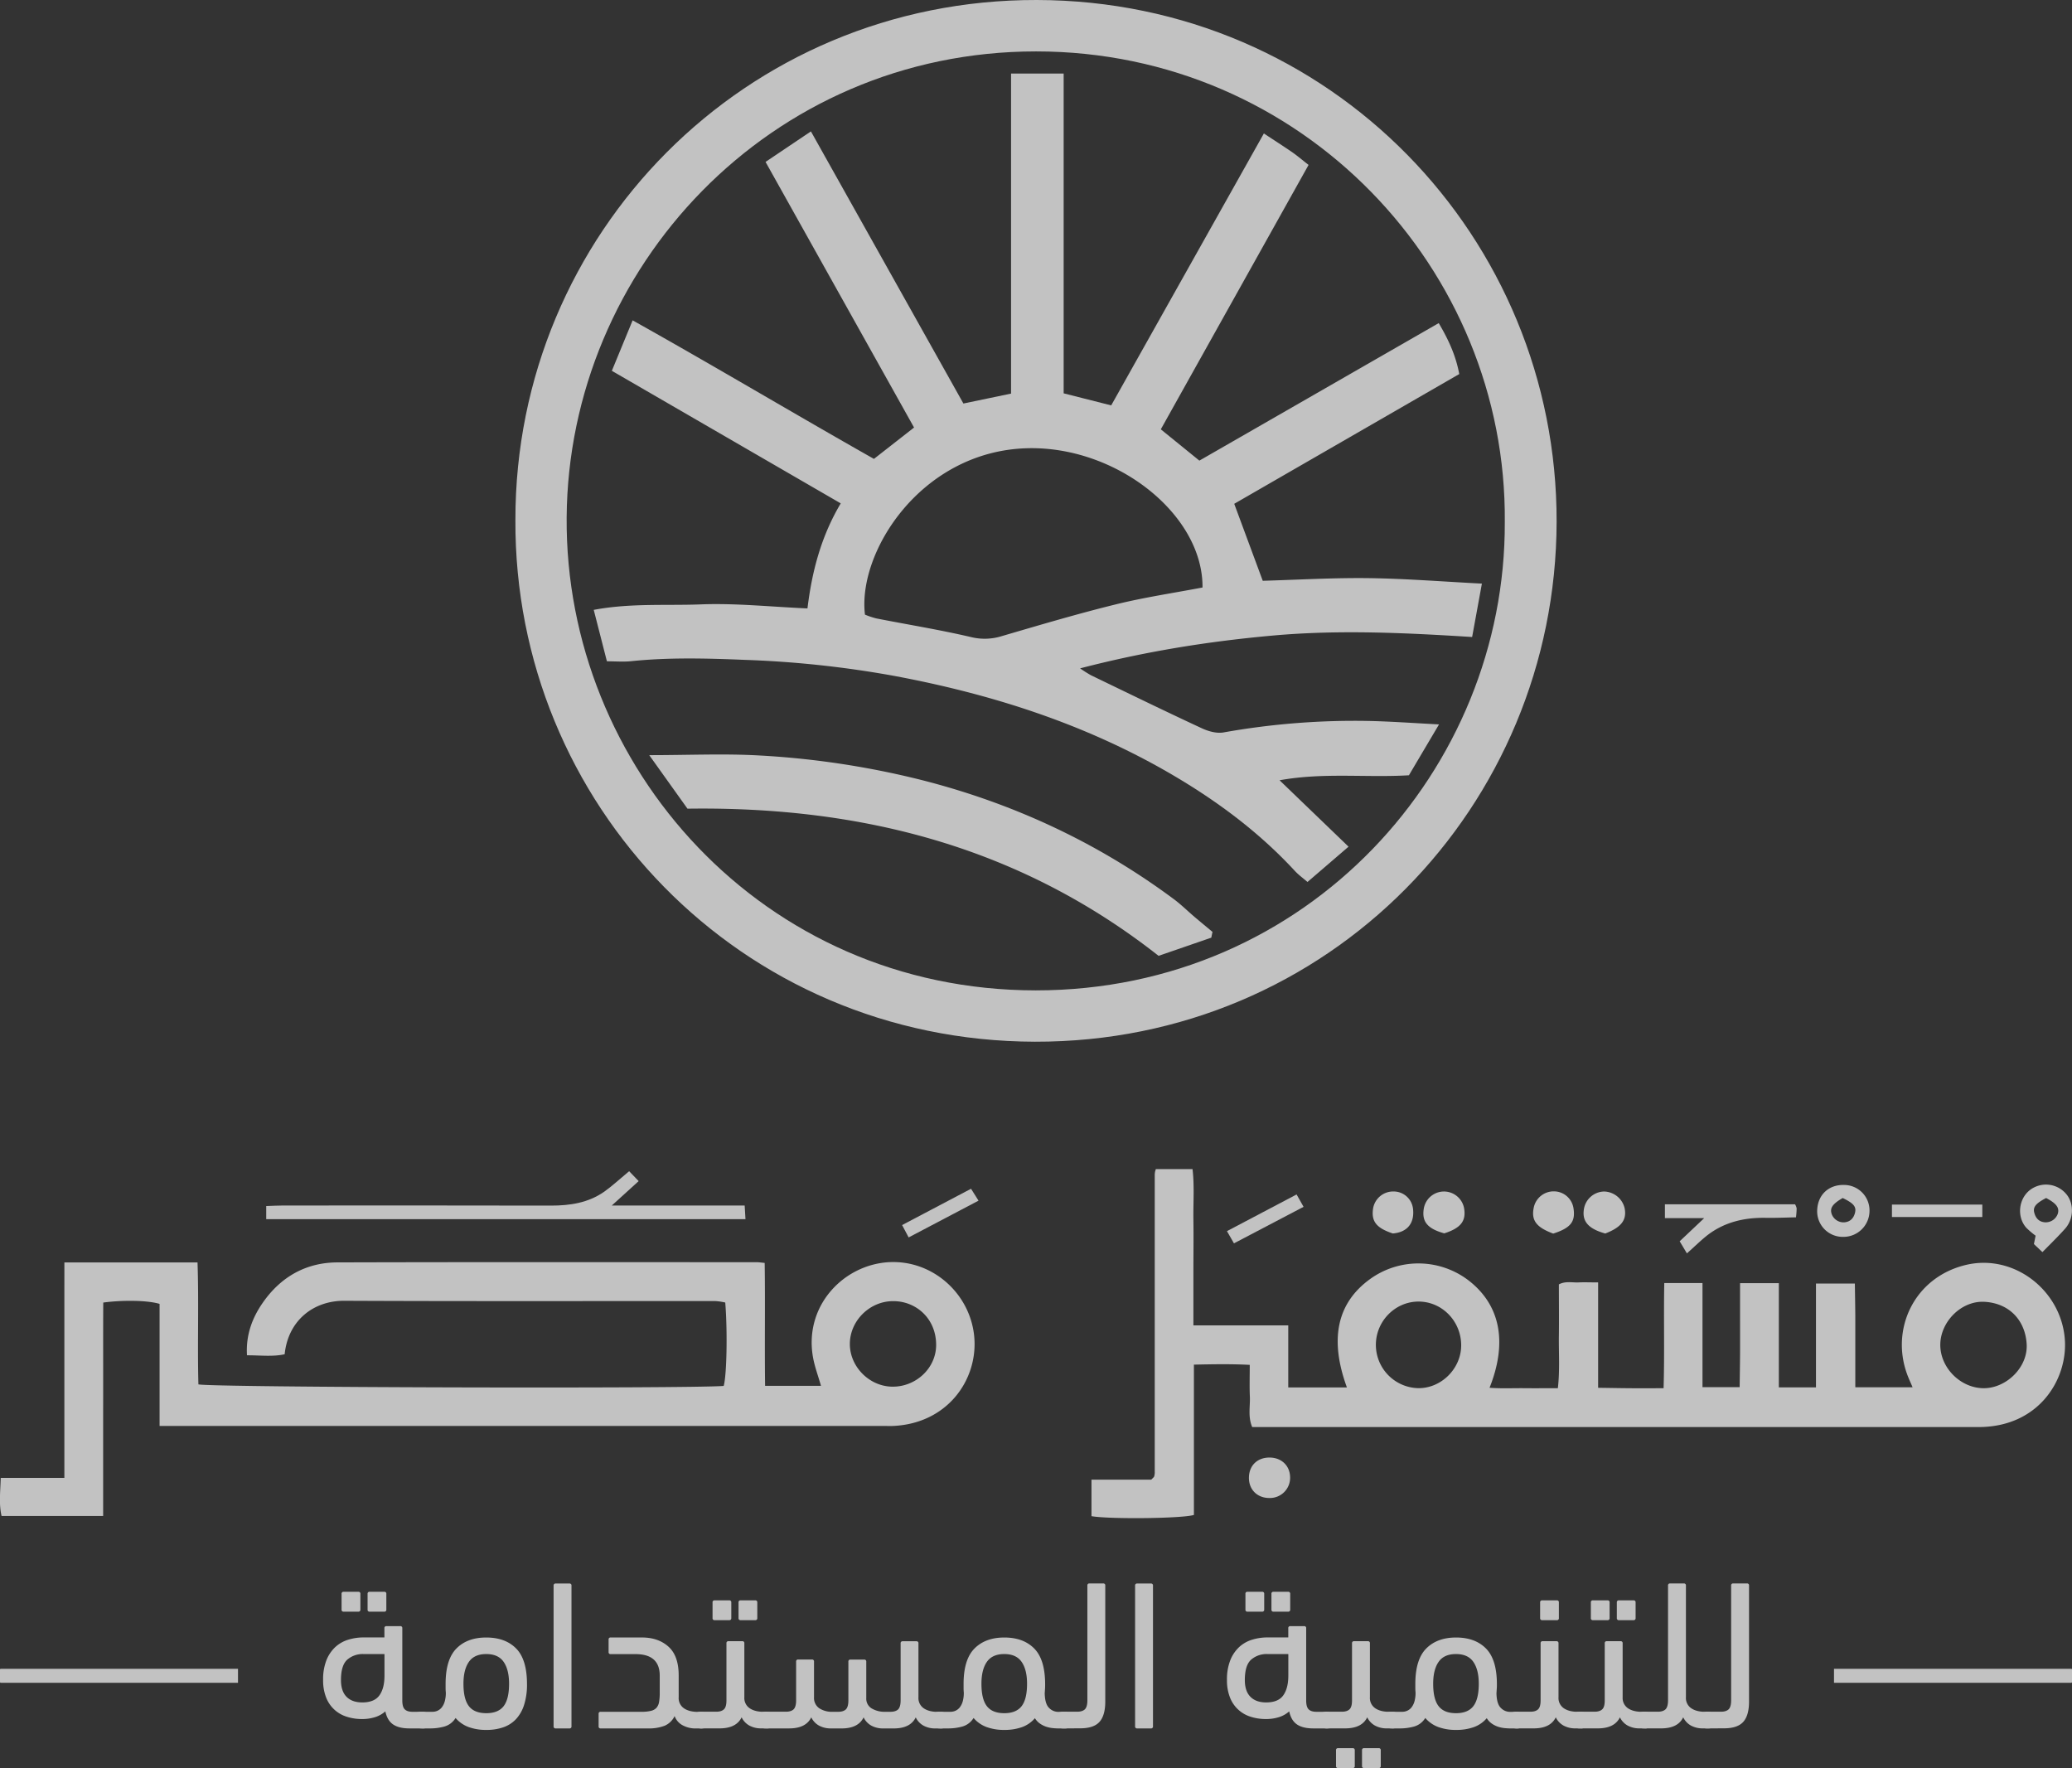 <svg viewBox="0 0 1324.44 1130.05" xmlns="http://www.w3.org/2000/svg"><rect x="0" y="0" width="1324.44" height="1130.05" fill="#333333" stroke="none"/><g fill="#ffffff" opacity="0.7"><path d="m763.16 872.2v96.06c-7.34 2.34-54.43 2.79-65.48.79v-23.34h38.2c.94-.93 1.19-1.15 1.39-1.39a2.13 2.13 0 0 0 .53-.77 15.07 15.07 0 0 0 .32-1.9 7.87 7.87 0 0 0 0-1c0-1.61 0-3.23 0-4.84q0-92.52 0-185a12.27 12.27 0 0 1 .21-1.91c.05-.32.18-.62.49-1.68h23.45c1.28 10.63.41 21.51.56 32.33.17 11.3 0 22.61 0 33.91v33.66h60.63v39.67h37.5q-17-46.51 15.07-69.48a52.78 52.78 0 0 1 63 1.31c19.97 15.65 24.68 39.31 13.1 68.38 7.52.56 14.73.19 21.91.26s14.09 0 21.76 0c1.33-11.56.51-22.45.65-33.3s0-21.9 0-33.06c4.27-2.23 8.51-1.06 12.56-1.25 3.8-.18 7.63 0 12.53 0v67.35c7.27.1 13.91.23 20.55.28s13.49 0 21.29 0c.67-22.65 0-44.75.44-67.22h24.43v66.55h23.75c.09-7.1.22-14.39.26-21.69s0-14.86 0-22.28v-22.52h24.79v66.63h23.73v-66.39h24.86c.1 6.81.24 14.07.29 21.33v22.29 22.7h36.62c-1.31-3.09-2.53-5.67-3.51-8.35-10.65-29.07 4.59-61.94 37.51-69.84 31.11-7.46 61.68 16.75 63.37 48.59 1.31 24.6-16.33 54.1-53.51 55-2.25.05-4.52 0-6.78 0h-459.23c-2.82-6.67-1.2-13.15-1.48-19.44s-.07-12.87-.07-20.29c-12.02-.63-23.43-.41-35.69-.15zm477.09-12.73c-.07 14.71 12.91 27.74 27.71 27.8 14.53.05 28.28-13.4 27.51-28-.82-15.41-11.17-26.43-27.17-27.23-14.65-.69-27.97 12.76-28.05 27.43zm-306.25.42c0-15.44-12.2-28-27.25-28s-27.41 12.67-27.28 27.92a27.72 27.72 0 0 0 26.76 27.42c14.83.38 27.77-12.39 27.77-27.34z"/><path d="m1078.29 801.1-4.62-7.74 15.68-14.81h-25.13v-8.81h83.21a8.71 8.71 0 0 1 1 2.57 51.76 51.76 0 0 1 -.43 5.74c-6.54.12-12.87.43-19.18.32-13.93-.24-26.85 2.73-38 11.55-3.93 3.17-7.59 6.76-12.53 11.18z"/><path d="m1305.54 800.29-5.44-5.15c.36-1.8.72-3.59 1.08-5.35a54.81 54.81 0 0 1 -5.89-5c-6.2-6.9-5.11-18.29 2.14-24.09a16.9 16.9 0 0 1 24 3.32c4.41 6.13 3.92 15.4-1.49 21.39-4.5 5.04-9.38 9.74-14.4 14.88zm2.35-34.59c-6.89 3.63-8.67 5.95-7.42 9.91 1 3.29 3.21 5.48 6.93 5.63a8.18 8.18 0 0 0 8-5.6c1.05-3.76-.93-6.46-7.51-9.94z"/><path d="m1195 774.21a16.67 16.67 0 0 1 -16.9 16.33 16.34 16.34 0 0 1 -16.51-17.54c.58-9.6 7.5-15.89 17.2-15.64a16.29 16.29 0 0 1 16.21 16.85zm-17.12-8.51c-6.55 3.79-8.31 6.43-7.07 10.2a8.08 8.08 0 0 0 8.21 5.34c3.66-.34 5.79-2.59 6.68-5.94 1.04-4-.76-6.18-7.84-9.6z"/><path d="m1209.35 777.85v-7.94h57.76v7.94z"/><path d="m923.18 788.29c-10.65-2.95-14.39-7.42-13.11-15.62a13.08 13.08 0 0 1 25.78-.49c1.43 8.23-2.13 12.75-12.67 16.11z"/><path d="m1026.1 788.39c-10.53-2.93-14.65-7.5-13.75-14.84a13.36 13.36 0 0 1 13-12 13.84 13.84 0 0 1 13.15 10.76c1.41 7.42-2.08 12.09-12.4 16.08z"/><path d="m890.3 788.37c-10.6-3.52-13.92-7.79-12.58-16.16a13 13 0 0 1 13-10.68 12.46 12.46 0 0 1 12.5 11.11c1 8.82-3.35 14.95-12.92 15.73z"/><path d="m992.82 788.45c-11.07-4.13-14.2-8.63-12.35-17a13 13 0 0 1 12.63-10 12.71 12.71 0 0 1 12.71 10.95c1.29 8.49-1.91 12.49-12.99 16.05z"/><path d="m811.34 957.44c-7.89 0-13.32-5.64-13-13.48.27-7.45 5.5-12.38 13.13-12.37s13 5.14 13.17 12.44a12.9 12.9 0 0 1 -13.3 13.41z"/><path d="m828.79 763.43 4.46 7.91-44.49 23.34-4.48-7.8z"/><path d="m41.15 806.88h85.11c.89 26.07-.12 52.06.56 77.93 7.48 2 312.47 2.82 335.77 1 1.94-6.73 2.5-34.6 1-53.3a39.59 39.59 0 0 0 -6.19-.93c-79.1-.05-158.2.17-237.29-.19-20-.09-36 12.82-38.15 34.18-7.65 1.67-15.53.64-24.08.66-.79-13.06 3.39-24.06 10.26-33.85 11.44-16.3 27.48-25.46 47.49-25.52 89.43-.26 178.86-.13 268.29-.12 1.25 0 2.51.23 4.87.45.4 26.06-.09 52 .27 78.55h35.72c-1.78-6.31-4.09-12.33-5.16-18.56-6-35 23.29-62.41 54.56-60.44 25.9 1.63 46.91 22.94 48.66 48.83 1.81 26.74-17.35 54.09-51.65 55.81-2.25.11-4.52 0-6.78 0h-462.41v-78c-7.22-2.24-23-2.61-36-.85-.14 22.62 0 45.42-.07 68.22v68.19h-64.93c-1.79-7.66-.78-15.53-.53-24.34h40.67v-69.37c.01-22.75 0-45.49.01-68.35zm529.9 24.75c-15-.13-27.82 12.45-27.82 27.39 0 14.48 12.36 27 26.95 27.26 15.2.29 28.34-11.82 28.21-26.92-.15-17.01-13.17-27.76-27.34-27.73z"/><path d="m402.15 748.57 6.09 6.33-17.17 15.6h84.93c.2 3.35.34 5.74.52 8.74h-306.35v-8.4c3.86-.12 7.3-.34 10.75-.34 57.09 0 114.18-.1 171.27.06 12.23 0 23.82-1.77 34-8.87 5.2-3.69 9.89-8.09 15.96-13.12z"/><path d="m625.48 767.4-44.66 23.49-4.19-7.89 44.07-23.21z"/><path d="m329.45 332.28c-.14-182.91 146.89-332.67 333.29-332.28 187.96.39 332.64 152.07 332.26 333.53-.39 181.69-145.44 332.67-333.48 332.28-188.44-.4-332.96-152.25-332.07-333.53zm632.43 1.41c1.42-161.8-129.51-300.81-299.6-300.83s-298.94 138.39-300.07 297.9c-1.14 159.24 125.19 302.17 299.79 302.24 174 .06 300.53-141.35 299.88-299.31z"/><path d="m919.84 463c-7.33 12.38-13.25 22.37-19.25 32.52-27.41 1.62-54.53-1.9-82.68 3.19l44.09 42.44-26.23 22.56c-3-2.56-5.81-4.59-8.14-7.12-22.9-24.77-49.58-44.59-78.63-61.59-55.57-32.47-115.91-51.62-178.73-63.24a660.08 660.08 0 0 0 -94-10c-24.38-1-48.63-1.67-72.92.84-4.84.5-9.76.07-15.41.07l-8.42-32.88c23.56-4.41 46.15-2.64 68.43-3.5s44.84 1.56 68.19 2.58c2.84-23.35 8.59-45.82 21.27-67.14l-146.31-84.73c4.49-10.91 8.57-20.8 13.28-32.25 52.3 29.24 102.8 59.46 154.25 88.55l25.64-20.05-94.92-169.76 29-19.51c32.58 58.15 64.67 115.4 97.47 173.93l30.46-6.35v-204.56h33.62v204.4l30.39 7.7 97.59-173.8c6.8 4.49 12.46 8.1 18 11.91 3.28 2.27 6.32 4.88 10.57 8.19l-94.45 169 24.65 20 153-87.89c6 10.18 10.86 20.39 13.12 32.56l-143.84 82.93 18.23 49.2c21.8-.6 45.08-2 68.35-1.68s46.7 2.2 71.73 3.49l-6.24 34.12c-42.86-2.69-84.62-4.68-126.51-1-41.39 3.68-82.15 10.13-124.09 21.05a81.32 81.32 0 0 0 7 4.43c23.53 11.36 47 22.81 70.7 33.81 4.24 2 9.63 3.49 14 2.71a476.56 476.56 0 0 1 94.25-7.3c13.53.34 26.98 1.31 43.49 2.17zm-151.18-87.5c.39-46.76-55.29-90.76-112.52-89-67.34 2.1-108.1 66.22-103.25 106.34a53.48 53.48 0 0 0 7.15 2.4c20.3 4 40.75 7.27 60.88 12a36.56 36.56 0 0 0 19.65-.73c24.16-7.06 48.3-14.24 72.72-20.24 18.26-4.5 36.95-7.27 55.37-10.77z"/><path d="m774.28 599.3-33.7 11.62c-88.83-69.84-190.31-95.64-301.14-94.06l-24.44-34.21c25.44 0 48.46-1.09 71.33.26a547.77 547.77 0 0 1 102.67 15.62c58.69 14.92 112.63 40 161.28 76.12 4.69 3.49 8.88 7.64 13.34 11.44 3.78 3.21 7.61 6.35 11.42 9.53-.27 1.22-.52 2.45-.76 3.68z"/><path d="m245.72 1046.56v-5.86a1.2 1.2 0 0 1 1.36-1.36h8.72a1.2 1.2 0 0 1 1.36 1.36v46.17c0 2.72.52 4.61 1.57 5.65s2.7 1.57 5 1.57h6q5.44 0 5.45 5.45 0 3.4-1.29 4.29a7.57 7.57 0 0 1 -4.16.88h-8c-4.45 0-7.93-.83-10.42-2.52s-4.16-4.46-5-8.37a17.91 17.91 0 0 1 -6.54 3.68 27.22 27.22 0 0 1 -8.31 1.22 31.41 31.41 0 0 1 -9.87-1.5 20.61 20.61 0 0 1 -13.15-12.32 29.51 29.51 0 0 1 -1.9-11.1 33.18 33.18 0 0 1 2.17-12.81 23.26 23.26 0 0 1 5.72-8.37 21.28 21.28 0 0 1 8.25-4.63 33 33 0 0 1 9.73-1.43zm-14.16 41.54q7.75 0 11-4.57t3.2-12.73v-13.62h-13.39a15 15 0 0 0 -10.42 3.61q-4 3.62-4 13 0 7.08 3.54 10.69t10.07 3.62zm-11.85-58a1.21 1.21 0 0 1 -1.37-1.36v-10a1.21 1.21 0 0 1 1.37-1.36h9.29a1.2 1.2 0 0 1 1.36 1.36v10a1.21 1.21 0 0 1 -1.36 1.36zm16.61 0a1.2 1.2 0 0 1 -1.36-1.36v-10a1.2 1.2 0 0 1 1.36-1.36h9.26a1.21 1.21 0 0 1 1.37 1.36v10a1.21 1.21 0 0 1 -1.37 1.36z"/><path d="m310.82 1105.67a32.22 32.22 0 0 1 -11.3-1.84 20.11 20.11 0 0 1 -8.31-5.79 12.36 12.36 0 0 1 -7.35 5.52 33.58 33.58 0 0 1 -8.31 1.15h-5.86q-5.44 0-5.44-5.44 0-3.4 1.29-4.29a7.52 7.52 0 0 1 4.15-.89h6.81a7.85 7.85 0 0 0 3-.61 7.23 7.23 0 0 0 2.72-2 10.8 10.8 0 0 0 2-3.82 19.93 19.93 0 0 0 .75-5.92c-.09-.91-.14-1.79-.14-2.66v-2.79q0-15.66 6.95-22.68t19.06-7q12.14 0 19.07 7t6.95 22.68a42.68 42.68 0 0 1 -1.84 13.34 24 24 0 0 1 -5.17 9.13 20.28 20.28 0 0 1 -8.18 5.25 32.56 32.56 0 0 1 -10.85 1.66zm0-48.49q-7.62 0-11.1 5t-3.47 14q0 9.81 3.47 14.3t11.1 4.5q7.64 0 11.11-4.5t3.47-14.3q0-9-3.47-14t-11.11-5z"/><path d="m365.3 1103.35a1.2 1.2 0 0 1 -1.36 1.36h-8.71a1.21 1.21 0 0 1 -1.37-1.36v-89.89a1.21 1.21 0 0 1 1.37-1.36h8.71a1.2 1.2 0 0 1 1.36 1.36z"/><path d="m433.82 1084.83a7.89 7.89 0 0 0 3.33 7q3.35 2.31 8.92 2.31h1.5a6.22 6.22 0 0 1 4.09 1.16 4.88 4.88 0 0 1 1.36 3.88c0 2.36-.44 3.88-1.29 4.56a6.72 6.72 0 0 1 -4.16 1h-2.86a17.23 17.23 0 0 1 -8.31-2 10.91 10.91 0 0 1 -5.18-5.93 12.6 12.6 0 0 1 -6.39 6.2 27.92 27.92 0 0 1 -10.63 1.7h-30.2a1.2 1.2 0 0 1 -1.36-1.36v-7.9a1.2 1.2 0 0 1 1.36-1.36h26a24.77 24.77 0 0 0 6.13-.61 6.85 6.85 0 0 0 3.54-2 7.69 7.69 0 0 0 1.63-3.75 33.89 33.89 0 0 0 .41-5.86v-10.89q0-13.76-15.52-13.76h-15.8a1.2 1.2 0 0 1 -1.37-1.36v-7.9a1.2 1.2 0 0 1 1.37-1.36h20q10.35 0 16.89 5.85t6.54 18.39z"/><path d="m448.52 1104.71a7.14 7.14 0 0 1 -4.09-1c-.9-.63-1.35-1.91-1.35-3.81 0-2.27.42-3.82 1.29-4.63a5.87 5.87 0 0 1 4.15-1.23h9.26q3.41 0 5-1.57c1.05-1 1.57-2.93 1.57-5.65v-36.5a1.2 1.2 0 0 1 1.36-1.36h8.72a1.2 1.2 0 0 1 1.36 1.36v34.46a7.89 7.89 0 0 0 3.34 7c2.22 1.54 5.2 2.31 8.92 2.31h1.63a6.2 6.2 0 0 1 4.09 1.16 4.84 4.84 0 0 1 1.36 3.88q0 3.54-1.29 4.56a6.7 6.7 0 0 1 -4.16 1h-3a15.66 15.66 0 0 1 -7.63-1.77 11.9 11.9 0 0 1 -5-5.31q-3.4 7.08-14.16 7.08zm8.31-69.19a1.2 1.2 0 0 1 -1.36-1.36v-9.94a1.2 1.2 0 0 1 1.36-1.36h9.26a1.2 1.2 0 0 1 1.36 1.36v9.94a1.2 1.2 0 0 1 -1.36 1.36zm16.62 0a1.21 1.21 0 0 1 -1.37-1.36v-9.94a1.21 1.21 0 0 1 1.37-1.36h9.26a1.2 1.2 0 0 1 1.36 1.36v9.94a1.2 1.2 0 0 1 -1.36 1.36z"/><path d="m531.19 1104.71a15.65 15.65 0 0 1 -7.62-1.77 11.9 11.9 0 0 1 -5-5.31q-3.4 7.08-14.17 7.08h-14.75a7.11 7.11 0 0 1 -4.08-1c-.91-.63-1.36-1.91-1.36-3.81 0-2.27.43-3.82 1.29-4.63a5.88 5.88 0 0 1 4.15-1.23h12.67q3.4 0 5-1.57c1-1 1.57-2.93 1.57-5.65v-24.79a1.2 1.2 0 0 1 1.36-1.36h8.72a1.21 1.21 0 0 1 1.36 1.36v22.75a8 8 0 0 0 3.27 7 14.8 14.8 0 0 0 8.71 2.31h3.41q3.4 0 5-1.57c1-1 1.57-2.93 1.57-5.65v-24.79a1.2 1.2 0 0 1 1.36-1.36h8.71a1.21 1.21 0 0 1 1.37 1.36v23.29a7.24 7.24 0 0 0 3.4 6.54 16.22 16.22 0 0 0 8.86 2.18h3.13q3.41 0 5-1.57c1-1 1.57-2.93 1.57-5.65v-36.5a1.2 1.2 0 0 1 1.31-1.37h8.71a1.21 1.21 0 0 1 1.37 1.36v34.46a7.89 7.89 0 0 0 3.34 7q3.33 2.31 8.92 2.31h1.49a6.2 6.2 0 0 1 4.09 1.16 4.84 4.84 0 0 1 1.36 3.88q0 3.54-1.29 4.56a6.7 6.7 0 0 1 -4.16 1h-2.86a15.65 15.65 0 0 1 -7.62-1.77 11.9 11.9 0 0 1 -5-5.31q-3.42 7.08-14.17 7.08h-6.54a15.65 15.65 0 0 1 -7.62-1.77 11.9 11.9 0 0 1 -5-5.31q-3.4 7.08-14.17 7.08z"/><path d="m641.93 1105.67a32.24 32.24 0 0 1 -11.31-1.84 20.11 20.11 0 0 1 -8.31-5.79 12.31 12.31 0 0 1 -7.35 5.52 33.58 33.58 0 0 1 -8.31 1.15h-5.86q-5.44 0-5.44-5.44 0-3.4 1.29-4.29a7.52 7.52 0 0 1 4.15-.89h6.81a7.85 7.85 0 0 0 3-.61 7.15 7.15 0 0 0 2.72-2 10.8 10.8 0 0 0 2-3.82 19.93 19.93 0 0 0 .75-5.92c-.09-.91-.14-1.79-.14-2.66v-2.79q0-15.66 7-22.68t19.07-7q12.12 0 19.06 7t7 22.68c0 1 0 2-.07 3s-.11 2-.2 2.86q.14 6.93 2.79 9.46a8.14 8.14 0 0 0 5.65 2.52h3.95a6.2 6.2 0 0 1 4.09 1.16 4.84 4.84 0 0 1 1.36 3.88q0 3.54-1.29 4.56a6.7 6.7 0 0 1 -4.16 1h-3c-1.27 0-2.64-.06-4.09-.2a19.94 19.94 0 0 1 -4.29-.88 16 16 0 0 1 -4-2 11.48 11.48 0 0 1 -3.27-3.47 19.62 19.62 0 0 1 -8.3 5.72 33.06 33.06 0 0 1 -11.3 1.77zm0-48.49q-7.63 0-11.11 5t-3.47 14q0 9.81 3.47 14.3t11.11 4.5q7.62 0 11.1-4.5t3.47-14.3q0-9-3.47-14t-11.1-5z"/><path d="m679.92 1104.71a7.11 7.11 0 0 1 -4.08-1c-.91-.63-1.36-1.91-1.36-3.81 0-2.27.43-3.82 1.29-4.63a5.88 5.88 0 0 1 4.15-1.23h8.58q3.4 0 5-1.57c1-1 1.56-2.93 1.56-5.65v-73.41a1.2 1.2 0 0 1 1.37-1.36h8.71a1.2 1.2 0 0 1 1.36 1.36v74.09q0 8.87-3.67 13t-12.26 4.15z"/><path d="m737 1103.35a1.2 1.2 0 0 1 -1.36 1.36h-8.71a1.21 1.21 0 0 1 -1.37-1.36v-89.89a1.21 1.21 0 0 1 1.37-1.36h8.71a1.2 1.2 0 0 1 1.36 1.36z"/><path d="m823.48 1046.56v-5.86a1.21 1.21 0 0 1 1.37-1.36h8.71a1.2 1.2 0 0 1 1.36 1.36v46.17c0 2.72.52 4.61 1.57 5.65s2.7 1.57 5 1.57h6q5.44 0 5.45 5.45 0 3.4-1.29 4.29a7.57 7.57 0 0 1 -4.16.88h-8c-4.44 0-7.92-.83-10.42-2.52s-4.14-4.46-5-8.37a17.91 17.91 0 0 1 -6.54 3.68 27.27 27.27 0 0 1 -8.31 1.22 31.52 31.52 0 0 1 -9.88-1.5 20.62 20.62 0 0 1 -13.14-12.32 29.5 29.5 0 0 1 -1.91-11.1 33.17 33.17 0 0 1 2.18-12.81 23.26 23.26 0 0 1 5.72-8.37 21.39 21.39 0 0 1 8.24-4.63 33.14 33.14 0 0 1 9.74-1.43zm-14.17 41.54q7.77 0 11-4.57t3.2-12.73v-13.62h-13.38a15 15 0 0 0 -10.42 3.61c-2.67 2.41-4 6.74-4 13q0 7.08 3.55 10.69t10.05 3.62zm-11.85-58a1.2 1.2 0 0 1 -1.36-1.36v-10a1.2 1.2 0 0 1 1.36-1.36h9.27a1.2 1.2 0 0 1 1.36 1.36v10a1.21 1.21 0 0 1 -1.36 1.36zm16.62 0a1.21 1.21 0 0 1 -1.36-1.36v-10a1.2 1.2 0 0 1 1.36-1.36h9.26a1.21 1.21 0 0 1 1.37 1.36v10a1.21 1.21 0 0 1 -1.37 1.36z"/><path d="m848.41 1104.71a7.18 7.18 0 0 1 -4.1-1c-.9-.63-1.35-1.91-1.35-3.81 0-2.27.43-3.82 1.29-4.63a5.91 5.91 0 0 1 4.16-1.23h9.25c2.28 0 3.93-.52 5-1.57s1.56-2.93 1.56-5.65v-36.5a1.21 1.21 0 0 1 1.37-1.36h8.71a1.2 1.2 0 0 1 1.36 1.36v34.46a7.92 7.92 0 0 0 3.34 7q3.35 2.31 8.92 2.31h1.64a6.17 6.17 0 0 1 4.08 1.16 4.85 4.85 0 0 1 1.37 3.88c0 2.36-.43 3.88-1.3 4.56a6.64 6.64 0 0 1 -4.15 1h-3a15.6 15.6 0 0 1 -7.62-1.77 11.87 11.87 0 0 1 -5-5.31q-3.4 7.08-14.16 7.08zm6.94 25.34a1.2 1.2 0 0 1 -1.36-1.36v-10a1.2 1.2 0 0 1 1.36-1.36h9.26a1.21 1.21 0 0 1 1.37 1.36v10a1.21 1.21 0 0 1 -1.37 1.36zm16.62 0a1.2 1.2 0 0 1 -1.36-1.36v-10a1.2 1.2 0 0 1 1.36-1.36h9.26a1.2 1.2 0 0 1 1.36 1.36v10a1.21 1.21 0 0 1 -1.36 1.36z"/><path d="m930.67 1105.67a32.14 32.14 0 0 1 -11.3-1.84 20.2 20.2 0 0 1 -8.32-5.79 12.32 12.32 0 0 1 -7.34 5.52 33.65 33.65 0 0 1 -8.32 1.15h-5.85q-5.44 0-5.45-5.44 0-3.4 1.29-4.29a7.56 7.56 0 0 1 4.16-.89h6.81a7.8 7.8 0 0 0 3-.61 7.26 7.26 0 0 0 2.73-2 10.8 10.8 0 0 0 2-3.82 19.93 19.93 0 0 0 .75-5.92c-.09-.91-.14-1.79-.14-2.66v-2.79q0-15.66 7-22.68t19.07-7q12.12 0 19.07 7t7 22.68c0 1 0 2-.08 3s-.11 2-.2 2.86q.14 6.93 2.8 9.46a8.11 8.11 0 0 0 5.64 2.52h4a6.19 6.19 0 0 1 4.08 1.16 4.85 4.85 0 0 1 1.37 3.88c0 2.36-.44 3.88-1.3 4.56a6.66 6.66 0 0 1 -4.15 1h-3c-1.27 0-2.63-.06-4.09-.2a19.94 19.94 0 0 1 -4.29-.88 16 16 0 0 1 -4-2 11.58 11.58 0 0 1 -3.26-3.47 19.65 19.65 0 0 1 -8.31 5.72 33.06 33.06 0 0 1 -11.37 1.77zm0-48.49q-7.63 0-11.1 5t-3.47 14q0 9.81 3.47 14.3t11.1 4.5q7.62 0 11.1-4.5c2.31-3 3.48-7.76 3.48-14.3 0-6-1.17-10.67-3.48-14s-6.02-5-11.1-5z"/><path d="m969.62 1104.71a7.12 7.12 0 0 1 -4.09-1c-.9-.63-1.35-1.91-1.35-3.81 0-2.27.42-3.82 1.29-4.63a5.87 5.87 0 0 1 4.15-1.23h8.58q3.4 0 5-1.57c1.05-1 1.57-2.93 1.57-5.65v-36.5a1.2 1.2 0 0 1 1.36-1.36h8.72a1.21 1.21 0 0 1 1.36 1.36v34.46a7.91 7.91 0 0 0 3.33 7q3.35 2.31 8.92 2.31h1.64a6.15 6.15 0 0 1 4.08 1.16 4.85 4.85 0 0 1 1.37 3.88q0 3.54-1.29 4.56a6.7 6.7 0 0 1 -4.16 1h-3a15.64 15.64 0 0 1 -7.63-1.77 11.9 11.9 0 0 1 -5-5.31q-3.4 7.08-14.17 7.08zm16.21-69.19a1.21 1.21 0 0 1 -1.37-1.36v-9.94a1.21 1.21 0 0 1 1.37-1.36h9.26a1.2 1.2 0 0 1 1.36 1.36v9.94a1.2 1.2 0 0 1 -1.36 1.36z"/><path d="m1009.94 1104.71a7.12 7.12 0 0 1 -4.09-1c-.9-.63-1.36-1.91-1.36-3.81 0-2.27.43-3.82 1.29-4.63a5.91 5.91 0 0 1 4.16-1.23h9.26c2.27 0 3.92-.52 5-1.57s1.56-2.93 1.56-5.65v-36.5a1.21 1.21 0 0 1 1.37-1.36h8.72a1.2 1.2 0 0 1 1.36 1.36v34.46a7.91 7.91 0 0 0 3.33 7q3.35 2.31 8.92 2.31h1.64a6.2 6.2 0 0 1 4.09 1.16 4.88 4.88 0 0 1 1.36 3.88c0 2.36-.43 3.88-1.3 4.56a6.64 6.64 0 0 1 -4.15 1h-3a15.64 15.64 0 0 1 -7.63-1.77 11.85 11.85 0 0 1 -5-5.31q-3.42 7.08-14.17 7.08zm8.31-69.19a1.2 1.2 0 0 1 -1.36-1.36v-9.94a1.2 1.2 0 0 1 1.36-1.36h9.26a1.2 1.2 0 0 1 1.36 1.36v9.94a1.2 1.2 0 0 1 -1.36 1.36zm16.61 0a1.2 1.2 0 0 1 -1.36-1.36v-9.94a1.2 1.2 0 0 1 1.36-1.36h9.26a1.21 1.21 0 0 1 1.37 1.36v9.94a1.21 1.21 0 0 1 -1.37 1.36z"/><path d="m1051.06 1104.71a7.11 7.11 0 0 1 -4.08-1c-.91-.63-1.36-1.91-1.36-3.81 0-2.27.43-3.82 1.29-4.63a5.88 5.88 0 0 1 4.15-1.23h8.59q3.4 0 5-1.57c1-1 1.57-2.93 1.57-5.65v-73.41a1.2 1.2 0 0 1 1.36-1.36h8.71a1.21 1.21 0 0 1 1.37 1.36v71.37a7.89 7.89 0 0 0 3.33 7c2.22 1.54 5.2 2.31 8.92 2.31h1.64a6.19 6.19 0 0 1 4.08 1.16 4.85 4.85 0 0 1 1.37 3.88c0 2.36-.44 3.88-1.3 4.56a6.66 6.66 0 0 1 -4.15 1h-3a15.69 15.69 0 0 1 -7.63-1.77 12 12 0 0 1 -5-5.31q-3.39 7.08-14.16 7.08z"/><path d="m1091.39 1104.71a7.18 7.18 0 0 1 -4.1-1c-.9-.63-1.36-1.91-1.36-3.81 0-2.27.44-3.82 1.3-4.63a5.91 5.91 0 0 1 4.16-1.23h8.61q3.4 0 5-1.57c1-1 1.56-2.93 1.56-5.65v-73.41a1.2 1.2 0 0 1 1.37-1.36h8.71a1.2 1.2 0 0 1 1.36 1.36v74.09q0 8.87-3.67 13t-12.26 4.15z"/><path d="m.5 1066.6h151.63a0 0 0 0 1 0 0v8.95a0 0 0 0 1 0 0h-151.63a.5.5 0 0 1 -.5-.5v-7.95a.5.5 0 0 1 .5-.5z"/><path d="m1172.81 1066.6h151.63a0 0 0 0 1 0 0v8.95a0 0 0 0 1 0 0h-151.63a.5.5 0 0 1 -.5-.5v-7.95a.5.5 0 0 1 .5-.5z" transform="matrix(-1 0 0 -1 2496.75 2142.15)"/></g></svg>